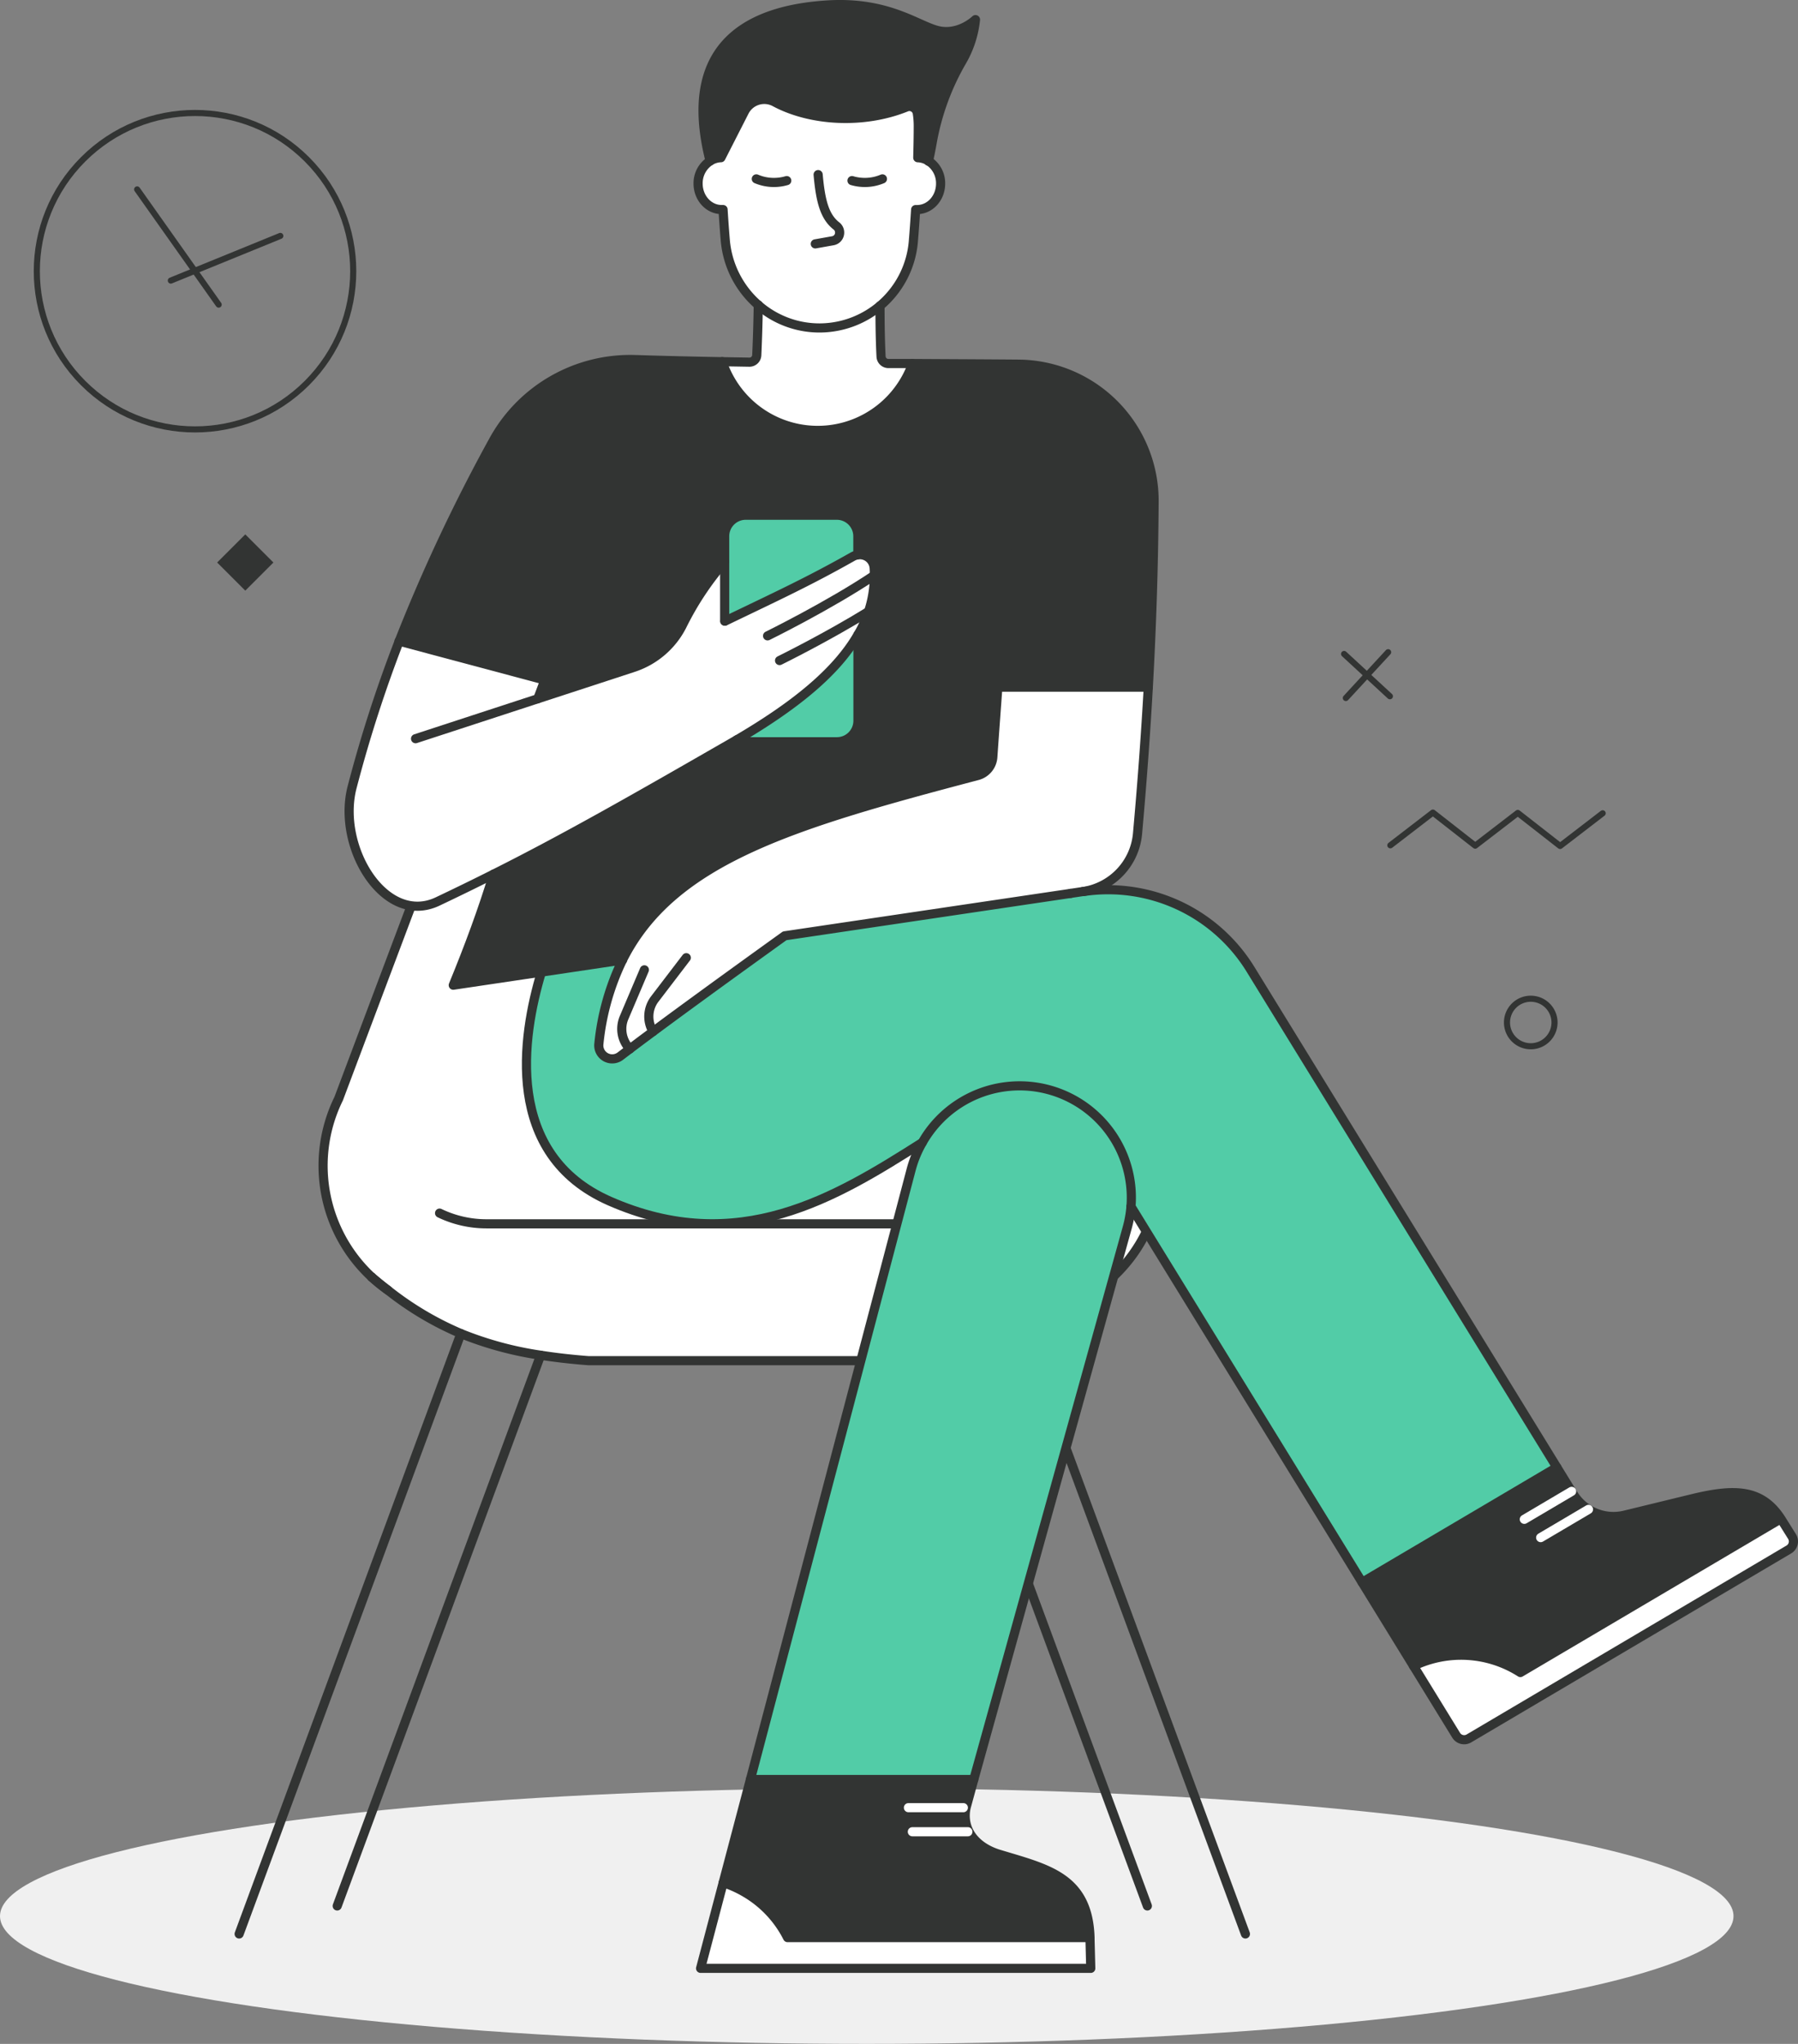 <svg xmlns="http://www.w3.org/2000/svg" viewBox="0 0 513 583.15"><rect x="0" y="0" width="513" height="583.15" fill="#808080" stroke="none"/><defs><style>.cls-1{fill:#f0f0f0;}.cls-2{fill:#fff;}.cls-3,.cls-4,.cls-7{fill:none;stroke-linecap:round;stroke-linejoin:round;}.cls-3,.cls-4{stroke:#323433;}.cls-3,.cls-7{stroke-width:2.61px;}.cls-4{stroke-width:1.74px;}.cls-5{fill:#323433;}.cls-6{fill:#52cca7;}.cls-7{stroke:#fff;}</style></defs><title>Asset 6</title><g id="Layer_2" data-name="Layer 2"><g id="graphic"><ellipse class="cls-1" cx="247.3" cy="546.69" rx="247.3" ry="36.46"/><path class="cls-2" d="M317.51,364.36q-2.37,2-4.72,3.81l.16-.11a89.82,89.82,0,0,1-20.89,12.43,98.87,98.87,0,0,1-22.74,6.17c-4.21.66-8.74,1.18-13.68,1.56H167.93c-4.94-.38-9.47-.9-13.68-1.56a98.82,98.82,0,0,1-22.75-6.17,90,90,0,0,1-20.77-12.34q-2.33-1.8-4.68-3.78a43.35,43.35,0,0,1-9.42-50.91s7.62-20.27,22.5-59.82,50.94-70.31,92.65-70.31h0c41.7,0,77.76,30.76,92.64,70.31s22.5,59.82,22.5,59.82a43.37,43.37,0,0,1-9.42,50.91l-.16.13Z"/><path class="cls-2" d="M317.51,364.36l-.15.14q-2.22,1.86-4.41,3.56l-.16.11Q315.15,366.35,317.51,364.36Z"/><path class="cls-2" d="M313,368.06q2.19-1.69,4.41-3.56A43.16,43.16,0,0,1,313,368.06Z"/><path class="cls-2" d="M106.05,364.37q2.36,2,4.68,3.78A43.45,43.45,0,0,1,106.05,364.37Z"/><path class="cls-3" d="M110.73,368.15a43.45,43.45,0,0,1-4.68-3.78"/><path class="cls-3" d="M269.32,386.66c-4.21.66-8.74,1.18-13.68,1.56H167.93c-4.94-.38-9.47-.9-13.68-1.56a98.82,98.82,0,0,1-22.75-6.17,90,90,0,0,1-20.77-12.34q-2.33-1.8-4.68-3.78a43.35,43.35,0,0,1-9.42-50.91s7.62-20.27,22.5-59.82,50.94-70.31,92.65-70.31h0c41.7,0,77.76,30.76,92.64,70.31s22.5,59.82,22.5,59.82a43.37,43.37,0,0,1-9.42,50.91l-.16.13q-2.22,1.86-4.41,3.56a89.82,89.82,0,0,1-20.89,12.43A98.87,98.87,0,0,1,269.32,386.66Z"/><path class="cls-3" d="M317.51,364.36l-.15.14a43.16,43.16,0,0,1-4.41,3.56l-.16.11q2.35-1.82,4.72-3.81l0,0"/><path class="cls-3" d="M106.05,364.37l0,0"/><line class="cls-3" x1="326.92" y1="313.46" x2="326.91" y2="313.43"/><line class="cls-3" x1="131.5" y1="380.49" x2="68.23" y2="551.78"/><line class="cls-3" x1="292.06" y1="380.49" x2="355.34" y2="551.78"/><line class="cls-3" x1="154.25" y1="386.66" x2="96.21" y2="543.79"/><line class="cls-3" x1="269.32" y1="386.66" x2="327.36" y2="543.79"/><path class="cls-3" d="M298.15,346.12l-.1.05a30.8,30.8,0,0,1-13.24,3H138.75a30.76,30.76,0,0,1-13.23-3l-.1-.05"/><polyline class="cls-4" points="396.69 241.18 408.83 231.84 420.9 241.28 433.05 231.94 445.13 241.37 457.27 232.04"/><line class="cls-4" x1="383.49" y1="186.58" x2="396.56" y2="198.65"/><line class="cls-4" x1="383.99" y1="199.15" x2="396.06" y2="186.08"/><rect class="cls-5" x="64.31" y="154.82" width="11.35" height="11.35" transform="translate(-92.99 96.49) rotate(-45)"/><path class="cls-4" d="M443.53,291.73a6.78,6.78,0,1,0-6.78,6.78A6.78,6.78,0,0,0,443.53,291.73Z"/><path class="cls-2" d="M508.41,433.81l2.88,4.6a2.67,2.67,0,0,1-.91,3.71L419.1,496a2.68,2.68,0,0,1-3.63-.9l-12.16-19.78a31.42,31.42,0,0,1,30.48,1.86l74.06-43.71.25-.16C508.2,433.47,508.31,433.64,508.41,433.81Z"/><path class="cls-5" d="M453.22,430.65a13.49,13.49,0,0,0,10.32,1.67l19.15-4.66c12-2.92,19.82-2.93,25.41,5.66l-.25.16-74.06,43.71a31.42,31.42,0,0,0-30.48-1.86l-14.68-23.87,55.57-32.8,4.21,6.85.48.78A13.37,13.37,0,0,0,453.22,430.65Z"/><path class="cls-6" d="M444.2,418.66l-55.57,32.8L322.68,344.23A31.9,31.9,0,0,0,263.14,326c-24.71,15.65-52.54,32.84-89.26,16.68-30.19-13.28-25-47-19.41-65.31l23.17-3.45a70.92,70.92,0,0,0-6.77,24,3.83,3.83,0,0,0,6.12,3.5c12.86-9.84,34.38-25.35,46.9-34.33l81.55-12.12,3.52-.53.19,0a47.69,47.69,0,0,1,47.64,22.19Z"/><path class="cls-5" d="M155.45,194l-41.6-11.11a491.92,491.92,0,0,1,26.8-57.1,44.5,44.5,0,0,1,40.51-23.25c8.14.26,16.48.46,24.89.61a28.75,28.75,0,0,0,54.33.56c10.48.06,20.64.1,30.21.18a39,39,0,0,1,38.69,39.27c-.11,17.65-.65,35-1.65,52.87H284.7c-.48,6.2-.93,12.68-1.43,20a5.88,5.88,0,0,1-4.37,5.28c-52,13.72-86.84,23.84-101.26,52.55l-23.17,3.45-25.15,3.74c4.52-10.91,8.38-21.44,11.49-31.68h0c21.13-10.61,41-22,67.81-37.41l1.59-.92a6.06,6.06,0,0,0,2.55.56h26a6,6,0,0,0,6-6V181.09a33.06,33.06,0,0,0,4.63-19,4.09,4.09,0,0,0-4.63-3.79V153a6,6,0,0,0-6-6h-26a6,6,0,0,0-6,6v7.21a85.6,85.6,0,0,0-12.17,18.33,23.94,23.94,0,0,1-13.86,11.86l-27.29,8.92Z"/><path class="cls-2" d="M284.7,196.06h42.93c-.76,13.46-1.77,27.26-3.07,41.76A18.37,18.37,0,0,1,309,254.37l-3.52.53L223.89,267c-12.52,9-34,24.49-46.9,34.33a3.83,3.83,0,0,1-6.12-3.5,70.92,70.92,0,0,1,6.77-24c14.42-28.71,49.25-38.83,101.26-52.55a5.88,5.88,0,0,0,4.37-5.28C283.77,208.74,284.22,202.26,284.7,196.06Z"/><path class="cls-6" d="M322.68,344.23a32.06,32.06,0,0,1-1.07,6L277.84,507.71H214.1L260,333.59a31.9,31.9,0,0,1,62.64,10.64Z"/><path class="cls-2" d="M310.71,552.82H311c0,.19,0,.39,0,.58l.21,8.17H199.89l6.45-24.45a31.68,31.68,0,0,1,6.33,2.86,31.16,31.16,0,0,1,12.05,12.85Z"/><path class="cls-5" d="M275.55,520c.95,4.63,4.92,7.63,9.42,9,13.85,4.2,25.45,6.48,26,23.82h-86.3A31.16,31.16,0,0,0,212.67,540a31.68,31.68,0,0,0-6.33-2.86l7.76-29.4h63.74l-2,7.31A10.33,10.33,0,0,0,275.55,520Z"/><path class="cls-5" d="M278.31,5.56a29.69,29.69,0,0,1-3.81,11.8A70.69,70.69,0,0,0,265.9,41c-.44,2.56-.84,4.4-1,5a6.24,6.24,0,0,0-3.06-.93c.07-2.88.12-5.87.14-9a23.1,23.1,0,0,0-.29-3.71,2.28,2.28,0,0,0-3.11-1.73c-12.15,4.92-27.26,4.1-37.55-1.43a6.36,6.36,0,0,0-8.67,2.73L205.69,45a6.24,6.24,0,0,0-3.09.95C193.37,9.66,218,2.58,236,1.42s26.44,6.45,32.22,7.44S278.31,5.56,278.31,5.56Z"/><path class="cls-2" d="M264.93,45.92a7.52,7.52,0,0,1,3.45,6.46c0,4.09-3,7.41-6.72,7.41h-.4c-.19,3.08-.41,6.1-.66,9.12A26.92,26.92,0,0,1,234,93.57,26.6,26.6,0,0,1,216.3,87a27.57,27.57,0,0,1-9.37-18.51c-.24-2.88-.45-5.76-.63-8.7h-.4c-3.71,0-6.72-3.32-6.72-7.41a7.55,7.55,0,0,1,3.42-6.44,6.24,6.24,0,0,1,3.09-.95l6.7-13.14a6.36,6.36,0,0,1,8.67-2.73c10.29,5.53,25.4,6.35,37.55,1.43a2.28,2.28,0,0,1,3.11,1.73A23.1,23.1,0,0,1,262,36c0,3.13-.07,6.12-.14,9A6.24,6.24,0,0,1,264.93,45.92Z"/><path class="cls-2" d="M253.46,103.7l6.92,0a28.75,28.75,0,0,1-54.33-.56l7.7.13a2.09,2.09,0,0,0,2.12-2c.22-4.83.36-9.57.43-14.33a26.7,26.7,0,0,0,34.78.28c0,5.14.07,9.86.3,14.45A2.1,2.1,0,0,0,253.46,103.7Z"/><path class="cls-2" d="M153.44,199.36l27.29-8.92a23.94,23.94,0,0,0,13.86-11.86,85.6,85.6,0,0,1,12.17-18.33v17h.09c14.52-7,23.77-11.24,36.46-18.42a4.19,4.19,0,0,1,1.48-.5,4.09,4.09,0,0,1,4.63,3.79,33.06,33.06,0,0,1-4.63,19c-6.32,11-18.63,20.65-34.58,30l-1.59.92c-26.83,15.43-46.68,26.8-67.81,37.41-5.23,2.63-10.54,5.22-16,7.81-15.06,7.06-28.81-15.56-24.34-32.66a381.31,381.31,0,0,1,13.43-41.63L155.45,194Z"/><path class="cls-6" d="M244.79,181.09v24.54a6,6,0,0,1-6,6h-26a6.06,6.06,0,0,1-2.55-.56C226.16,201.74,238.47,192.07,244.79,181.09Z"/><path class="cls-6" d="M244.79,153v5.26a4.19,4.19,0,0,0-1.48.5c-12.69,7.18-21.94,11.44-36.46,18.42h-.09V153a6,6,0,0,1,6-6h26A6,6,0,0,1,244.79,153Z"/><path class="cls-3" d="M118.57,210.76l34.87-11.4,27.29-8.92a23.94,23.94,0,0,0,13.86-11.86,85.6,85.6,0,0,1,12.17-18.33"/><path class="cls-3" d="M244.79,181.09v24.54a6,6,0,0,1-6,6h-26a6.06,6.06,0,0,1-2.55-.56"/><path class="cls-3" d="M206.76,177.22V153a6,6,0,0,1,6-6h26a6,6,0,0,1,6,6v5.26"/><path class="cls-3" d="M206.85,177.22c14.52-7,23.77-11.24,36.46-18.42a4.19,4.19,0,0,1,1.48-.5,4.09,4.09,0,0,1,4.63,3.79,33.06,33.06,0,0,1-4.63,19c-6.32,11-18.63,20.65-34.58,30l-1.59.92c-26.83,15.43-46.68,26.8-67.81,37.41-5.23,2.63-10.54,5.22-16,7.81-15.06,7.06-28.81-15.56-24.34-32.66a381.31,381.31,0,0,1,13.43-41.63,491.92,491.92,0,0,1,26.8-57.1,44.5,44.5,0,0,1,40.51-23.25c8.14.26,16.48.46,24.89.61l7.7.13a2.09,2.09,0,0,0,2.12-2c.22-4.83.36-9.57.43-14.33"/><path class="cls-3" d="M305.44,254.9,223.89,267c-12.52,9-34,24.49-46.9,34.33a3.83,3.83,0,0,1-6.12-3.5,70.92,70.92,0,0,1,6.77-24c14.42-28.71,49.25-38.83,101.26-52.55a5.88,5.88,0,0,0,4.37-5.28c.5-7.33,1-13.81,1.43-20,1-12.24,2-23.39,3.87-37.78"/><path class="cls-3" d="M251.08,87.27c0,5.14.07,9.86.3,14.45a2.1,2.1,0,0,0,2.08,2l6.92,0c10.48.06,20.64.1,30.21.18a39,39,0,0,1,38.69,39.27c-.11,17.65-.65,35-1.65,52.87-.76,13.46-1.77,27.26-3.07,41.76A18.37,18.37,0,0,1,309,254.37"/><line class="cls-3" x1="155.45" y1="194.03" x2="153.44" y2="199.36"/><line class="cls-3" x1="169.18" y1="157.64" x2="155.45" y2="194.03"/><polyline class="cls-3" points="113.85 182.92 155.45 194.03 155.45 194.03"/><path class="cls-3" d="M305.44,254.9l3.52-.53.19,0a47.69,47.69,0,0,1,47.64,22.19L444.2,418.66l4.21,6.85.48.78a13.47,13.47,0,0,0,14.65,6l19.15-4.66c12-2.92,19.82-2.93,25.41,5.66.1.15.21.32.31.49l2.88,4.6a2.67,2.67,0,0,1-.91,3.71L419.1,496a2.68,2.68,0,0,1-3.63-.9l-12.16-19.78-14.68-23.87L322.68,344.23h0"/><line class="cls-3" x1="388.63" y1="451.46" x2="444.2" y2="418.66"/><line class="cls-7" x1="434.91" y1="433.48" x2="448.41" y2="425.51"/><line class="cls-7" x1="439.58" y1="438.7" x2="453.22" y2="430.65"/><path class="cls-3" d="M507.85,433.48l-74.06,43.71a31.42,31.42,0,0,0-30.48-1.86"/><line class="cls-3" x1="214.1" y1="507.71" x2="277.84" y2="507.71"/><path class="cls-3" d="M310.71,552.82h-86A31.16,31.16,0,0,0,212.67,540a31.68,31.68,0,0,0-6.33-2.86"/><path class="cls-3" d="M263.14,326a31.89,31.89,0,0,1,58.47,24.29L277.84,507.71l-2,7.31a10.33,10.33,0,0,0-.26,5c.95,4.63,4.92,7.63,9.42,9,13.85,4.2,25.45,6.48,26,23.82,0,.19,0,.39,0,.58l.21,8.17H199.89l6.45-24.45,7.76-29.4L260,333.59A31.74,31.74,0,0,1,263.14,326Z"/><path class="cls-3" d="M140.81,249.41c-3.11,10.24-7,20.77-11.49,31.68l25.15-3.74,23.17-3.45"/><path class="cls-3" d="M154.47,277.35c-5.55,18.35-10.78,52,19.41,65.31,36.72,16.16,64.55-1,89.26-16.68"/><polyline class="cls-3" points="284.7 196.06 327.63 196.06 327.63 196.06"/><path class="cls-3" d="M202.6,45.94a6.24,6.24,0,0,1,3.09-.95l6.7-13.14a6.36,6.36,0,0,1,8.67-2.73c10.29,5.53,25.4,6.35,37.55,1.43a2.28,2.28,0,0,1,3.11,1.73A23.1,23.1,0,0,1,262,36c0,3.13-.07,6.12-.14,9a6.24,6.24,0,0,1,3.06.93,7.52,7.52,0,0,1,3.45,6.46c0,4.09-3,7.41-6.72,7.41h-.4c-.19,3.08-.41,6.1-.66,9.12A26.92,26.92,0,0,1,234,93.57,26.6,26.6,0,0,1,216.3,87a27.57,27.57,0,0,1-9.37-18.51c-.24-2.88-.45-5.76-.63-8.7h-.4c-3.71,0-6.72-3.32-6.72-7.41A7.55,7.55,0,0,1,202.6,45.94Z"/><path class="cls-3" d="M264.91,46s0,0,0,0c.13-.56.53-2.4,1-5a70.69,70.69,0,0,1,8.6-23.6,29.69,29.69,0,0,0,3.81-11.8S274,9.85,268.23,8.86,254,.27,236,1.42,193.37,9.66,202.6,45.94"/><path class="cls-3" d="M243.09,51.53a12.88,12.88,0,0,0,8.68-.49"/><path class="cls-3" d="M224.47,51.53a12.88,12.88,0,0,1-8.68-.49"/><path class="cls-3" d="M233.43,49.82c.67,7.53,1.83,12,5.2,14.63a2.37,2.37,0,0,1,.92,1.65v.05a2.34,2.34,0,0,1-1.93,2.54l-5,.89"/><path class="cls-3" d="M206.05,103.18a28.75,28.75,0,0,0,54.33.56"/><path class="cls-3" d="M219,181.42s17.56-8.63,30.45-17.27"/><path class="cls-3" d="M222.42,188.46s13.4-6.58,25.39-14"/><path class="cls-3" d="M195.81,273.25l-9,11.78a8.24,8.24,0,0,0-.49,9.28"/><path class="cls-3" d="M183.85,276.71l-5.79,13.63a8.24,8.24,0,0,0,1.65,8.94"/><line class="cls-7" x1="259.19" y1="515.75" x2="274.86" y2="515.75"/><line class="cls-7" x1="260.31" y1="522.62" x2="276.15" y2="522.62"/><circle class="cls-4" cx="55.64" cy="77.37" r="45.14" transform="translate(-38.41 62.01) rotate(-45)"/><line class="cls-4" x1="62.39" y1="86.91" x2="39.13" y2="54.04"/><line class="cls-4" x1="48.74" y1="80.05" x2="79.98" y2="67.31"/></g></g></svg>
